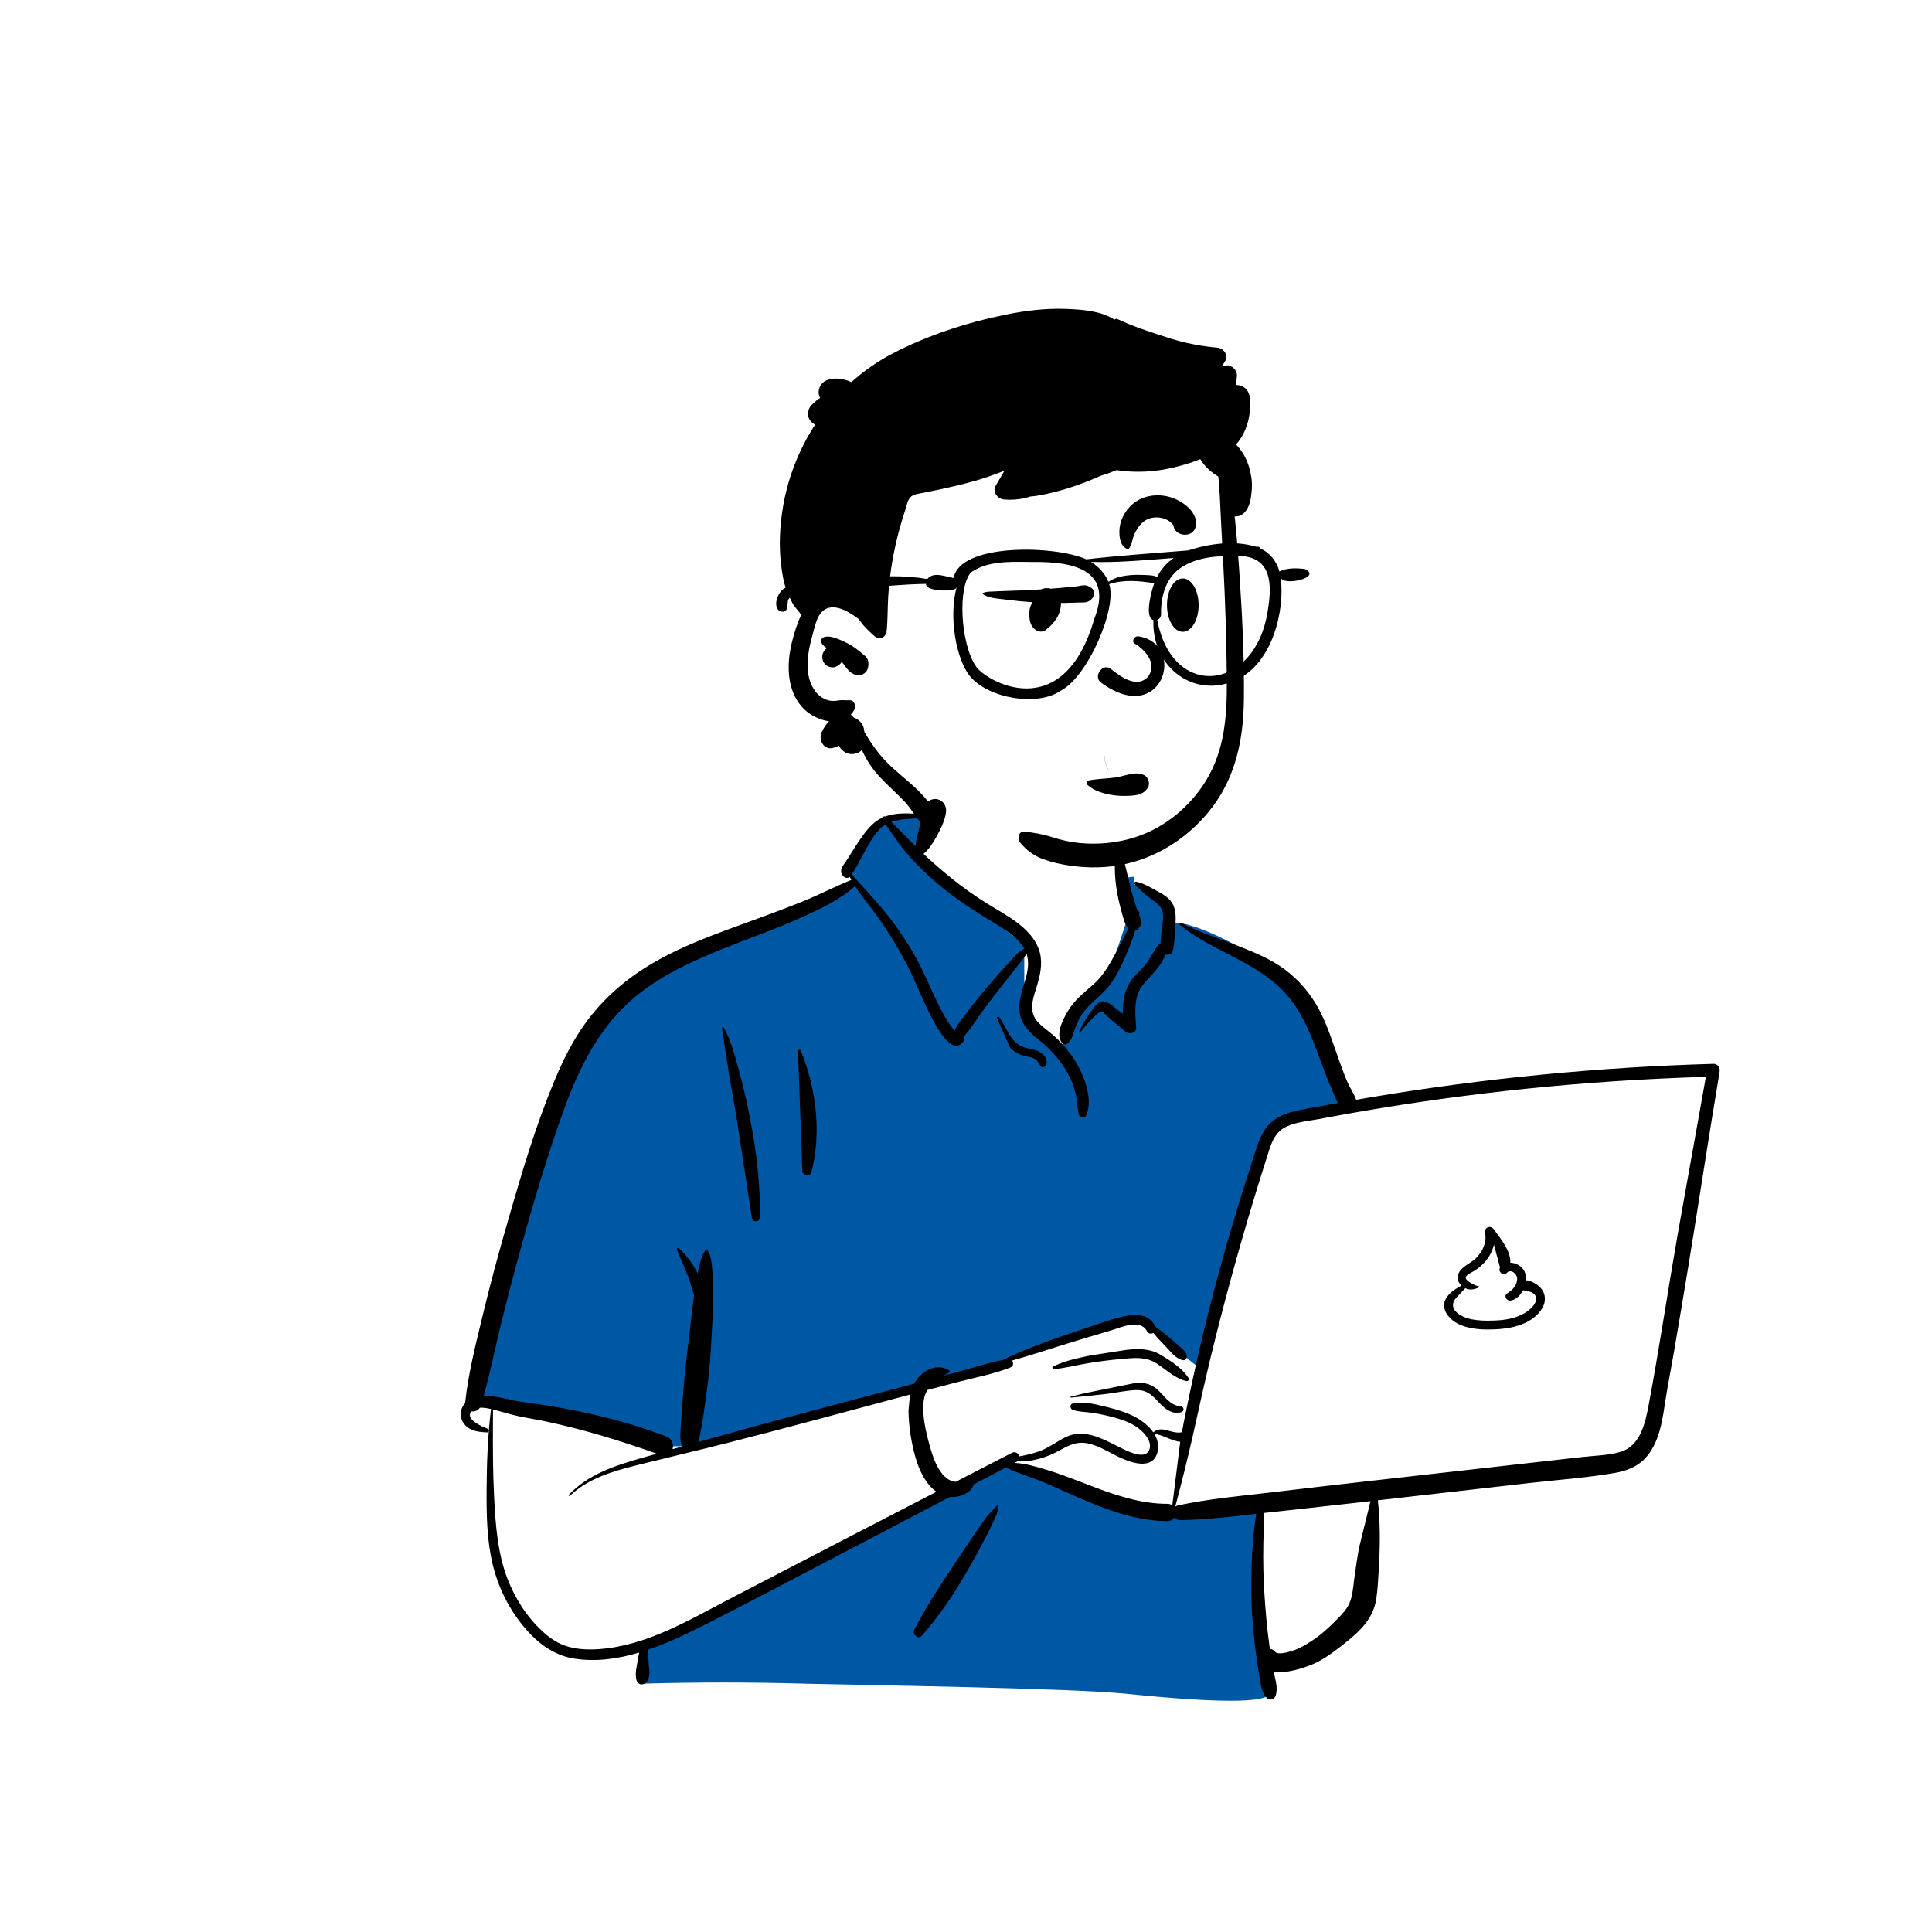 <svg width="276" height="276" viewBox="0 0 276 276" fill="none" xmlns="http://www.w3.org/2000/svg">
<path fill-rule="evenodd" clip-rule="evenodd" d="M143.746 208.665L145.722 209.926L161.884 215.147L171.761 216.407L179.842 215.147V229.01L181.458 241.973C180.739 243.293 173.915 243.293 160.986 241.973C152.744 241.131 122.62 240.723 115.762 240.543L115.373 240.532C107.314 240.299 99.353 240.299 91.489 240.532V235.671L113.937 224.509L134.049 213.166L143.746 208.665ZM132.295 115.753L133.779 116.864L130.538 122.202L146.325 135.005V145.231L151.323 149.971L154.18 145.231L158.206 139.864L161.067 131.164L160.093 125.432L162.052 125.247C162.061 125.639 162.059 126.034 162.047 126.432C162.403 126.182 167.457 127.591 166.193 129.751C166.766 130.252 167.116 131.026 167.185 131.777C171.369 131.565 179.534 136.594 183.098 139.075C185.186 140.738 186.316 143.137 187.156 145.616L187.354 146.22L187.558 146.841L187.763 147.461C188.9 150.87 190.127 154.248 191.789 157.446C191.825 157.45 191.861 157.456 191.896 157.461C192.998 156.491 194.361 157.423 195.577 157.53C195.929 157.194 196.504 157.108 196.813 157.566L196.835 157.599L181.684 160.592L171.688 195.743L162.984 188.66L158.312 189.356L145.973 193.818L131.622 197.555L98.862 206.61H94.69L70.414 200.733L68.226 200.009C68.949 191.32 71.722 182.819 75.134 174.831C76.1 172.028 76.167 168.892 77.083 166.026C83.856 135.515 97.771 136.81 122.242 125.956C119.505 123.409 126.183 116.092 126.792 116.864L126.83 116.861L126.913 116.856L127.02 116.853C127.974 116.825 131.266 116.846 131.621 116.886C131.826 116.485 132.052 116.108 132.295 115.753Z" fill="#0057a3"/>
<path fill-rule="evenodd" clip-rule="evenodd" d="M132.087 115.258C132.849 113.338 135.424 114.084 135.137 116.101C134.965 117.309 134.306 118.585 133.713 119.644C133.23 120.506 132.679 121.347 131.933 121.993C133.262 123.236 134.641 124.434 136.056 125.571C137.599 126.811 139.222 127.955 140.899 129.006C142.37 129.928 143.907 130.745 145.294 131.796C146.583 132.774 147.757 133.95 148.355 135.485C148.992 137.12 148.715 138.808 148.246 140.442L148.192 140.627C147.713 142.245 146.884 144.196 148.034 145.721C148.619 146.498 149.47 147.048 150.205 147.668C150.858 148.22 151.471 148.82 152.033 149.464C153.258 150.869 154.255 152.449 154.884 154.21L154.94 154.37C155.48 155.929 155.874 157.839 155.145 159.37C154.936 159.809 154.262 159.666 154.145 159.239C153.88 158.271 153.894 157.257 153.672 156.276C153.441 155.255 153.057 154.286 152.555 153.369C151.584 151.596 150.269 150.081 148.715 148.8L148.25 148.421C147.037 147.423 145.924 146.365 145.678 144.715C145.414 142.949 146.12 141.267 146.574 139.595C146.89 138.43 146.993 137.314 146.652 136.261C146.234 136.944 145.665 137.593 145.214 138.171C144.317 139.324 143.411 140.469 142.507 141.617C141.581 142.793 140.678 143.989 139.817 145.215C139.432 145.763 139.052 146.315 138.672 146.868C138.387 147.283 137.989 147.698 137.678 148.121C137.754 148.347 137.748 148.609 137.611 148.794C135.961 151.028 133.615 146.366 133.003 145.189C131.757 142.79 130.829 140.242 129.579 137.843C128.283 135.357 126.808 132.938 125.163 130.668C124.169 129.295 123.054 128.006 122.144 126.59C120 128.538 117.179 129.845 114.588 131.029C111.742 132.331 108.784 133.394 105.866 134.523L105.003 134.859C99.974 136.826 94.822 138.988 90.642 142.483C85.73 146.59 82.824 152.315 80.661 158.243C78.171 165.067 76.11 172.076 74.19 179.08C73.207 182.664 72.274 186.264 71.398 189.875C70.625 193.057 69.985 196.27 69.091 199.419C70.904 199.355 72.973 200.058 74.521 200.262C81.579 201.188 88.541 202.664 95.204 205.22C96.027 205.536 96.265 206.36 96.085 207.028C96.56 206.894 97.034 206.758 97.509 206.624C96.989 205.825 97.237 204.397 97.278 203.512L97.281 203.451C97.323 202.271 97.45 201.09 97.533 199.912C97.691 197.667 97.896 195.439 98.169 193.207L98.239 192.649C98.548 190.22 98.776 187.778 99.114 185.354L99.154 185.076C98.992 184.456 98.803 183.843 98.606 183.233C98.079 181.608 97.335 180.079 96.683 178.505C96.607 178.32 96.87 178.214 96.993 178.325C98.097 179.32 98.973 180.583 99.678 181.904C99.69 181.841 99.701 181.779 99.713 181.717L99.794 181.32C99.992 180.353 100.233 179.335 100.825 178.551C100.888 178.467 101.012 178.45 101.072 178.551C101.638 179.512 101.702 180.729 101.789 181.822C101.887 183.059 101.9 184.311 101.882 185.552C101.849 187.976 101.678 190.406 101.542 192.826C101.409 195.204 101.148 197.552 100.811 199.907L100.746 200.348C100.582 201.469 100.447 202.604 100.229 203.717L100.168 204.02C100.052 204.572 99.98 205.35 99.749 205.997C105.7 204.332 111.66 202.706 117.631 201.109C121.947 199.954 126.267 198.817 130.586 197.672C130.814 197.26 131.097 196.876 131.451 196.532C132.618 195.399 134.164 194.894 135.582 195.766C135.698 195.837 135.707 196.018 135.582 196.086C135.311 196.235 135.039 196.388 134.771 196.547L137.364 195.843C139.302 195.316 141.264 194.658 143.248 194.291C146.901 192.484 150.831 191.175 154.68 189.882L155.134 189.728C157.105 189.054 159.143 188.3 161.179 187.927C162.67 187.653 164.42 187.983 165.019 189.514C165.778 190.016 166.492 190.605 167.181 191.185C167.679 191.603 168.157 192.049 168.643 192.482L168.732 192.561C169.129 192.906 169.443 193.137 169.541 193.687C169.591 193.971 169.411 194.355 169.062 194.317C167.993 194.203 167.124 192.961 166.4 192.219C165.84 191.646 165.275 191.053 164.764 190.423C164.466 190.586 164.058 190.557 163.868 190.196C162.885 188.33 160.191 189.623 158.701 190.066L156.565 190.7C155.498 191.017 154.431 191.336 153.366 191.66C150.438 192.551 147.524 193.549 144.57 194.368C144.834 194.659 144.798 195.177 144.296 195.374C141.983 196.284 139.446 196.754 137.043 197.379C135.526 197.773 134.01 198.17 132.495 198.569C132.235 198.991 132.048 199.469 131.97 200.024C131.68 202.068 132.238 204.426 132.781 206.402L132.863 206.697C133.31 208.286 133.967 210.234 135.334 211.237C135.668 211.482 136.093 211.652 136.522 211.691C139.199 210.31 141.876 208.928 144.554 207.55C145.05 207.294 145.509 207.64 145.62 208.051C146.564 207.896 147.507 207.651 148.365 207.359C149.807 206.868 150.933 205.932 152.285 205.284C154.9 204.031 157.572 205.57 159.914 206.74L160.453 207.006C161.504 207.517 163.688 208.498 164.192 207.101C164.68 205.749 163.139 204.305 162.144 203.696C160.957 202.971 159.576 202.583 158.235 202.259C157.47 202.075 156.695 201.924 155.915 201.814C155.031 201.689 154.118 201.708 153.266 201.42C152.843 201.278 152.778 200.604 153.266 200.493C154.577 200.194 156.141 200.52 157.509 200.853L158.224 201.03C159.602 201.369 160.993 201.794 162.248 202.47C163.16 202.962 164.124 203.71 164.753 204.624C165.299 204.115 165.979 204.132 166.688 204.321L167.072 204.428C167.707 204.605 168.222 204.726 168.84 204.604C168.922 204.153 169.006 203.702 169.096 203.252C169.976 198.82 170.942 194.406 172.007 190.015C173.845 182.441 175.972 174.95 178.369 167.536L178.61 166.795C179.163 165.099 179.608 163.252 180.499 161.694C181.342 160.221 182.693 159.372 184.298 158.923C186.119 158.413 188.033 158.146 189.891 157.802C190.305 157.725 190.721 157.652 191.136 157.577C190.785 156.942 190.523 156.222 190.288 155.669L190.246 155.573C189.74 154.416 189.285 153.237 188.846 152.053L188.517 151.162C187.724 149.018 186.905 146.909 185.79 144.903C184.617 142.792 183.06 141.067 181.118 139.638C177.161 136.726 172.391 135.241 168.552 132.128C168.395 132.001 168.597 131.783 168.756 131.863C171.348 133.169 174.146 134.057 176.842 135.12L177.374 135.33C179.505 136.177 181.669 137.099 183.513 138.47C185.569 139.999 187.188 141.898 188.406 144.155C189.605 146.381 190.372 148.872 191.219 151.25L191.445 151.883C191.787 152.833 192.139 153.78 192.543 154.704C192.864 155.438 193.462 156.276 193.735 157.114C194.479 156.984 195.223 156.855 195.968 156.73C212.106 154.029 228.425 152.441 244.779 151.977C245.419 151.959 245.75 152.571 245.656 153.131C244.086 162.435 242.691 171.772 241.161 181.083C240.493 185.147 239.812 189.208 239.114 193.267C238.761 195.324 238.353 197.372 238.018 199.432C237.748 201.095 237.552 202.771 237.088 204.396C236.673 205.852 236.034 207.257 234.986 208.368C233.856 209.566 232.279 210.146 230.692 210.42C226.662 211.116 222.528 211.4 218.466 211.863L196.836 214.33C197.152 217.21 197.176 220.046 197.031 222.96L196.948 224.55C196.881 225.83 196.8 227.111 196.617 228.378C196.387 229.966 195.662 231.311 194.594 232.498C193.614 233.587 192.423 234.517 191.265 235.408C190.062 236.333 188.82 237.226 187.406 237.798L187.222 237.871C185.982 238.356 183.655 239.108 181.96 238.833C182.182 239.946 182.61 241.143 182.23 242.245C182.054 242.756 181.387 243.011 180.978 242.576C180.168 241.714 180.105 240.574 179.913 239.449C179.714 238.278 179.542 237.103 179.389 235.925C179.093 233.647 178.863 231.349 178.793 229.052C178.721 226.693 178.749 224.331 178.876 221.974C178.941 220.764 179.022 219.555 179.175 218.353C179.24 217.84 179.307 217.327 179.383 216.815C179.411 216.629 179.442 216.443 179.475 216.258L177.534 216.478C174.557 216.811 171.579 217.112 168.581 217.158C168.226 217.164 167.953 217.002 167.774 216.766C167.584 217.076 167.253 217.299 166.779 217.297C162.592 217.281 158.694 215.909 154.886 214.291C152.966 213.476 151.077 212.593 149.155 211.784C147.361 211.029 145.443 210.491 143.692 209.641L139.091 212.06C139.057 212.179 139.014 212.292 138.968 212.386C138.668 212.999 138.078 213.331 137.475 213.582C136.896 213.823 136.296 213.898 135.712 213.837C132.223 215.67 128.733 217.501 125.24 219.328L121.747 221.154C114.787 224.787 107.855 228.48 100.851 232.027L100.336 232.288C97.917 233.504 95.319 234.736 92.635 235.656C92.587 236.337 92.617 237 92.674 237.721L92.688 237.878C92.768 238.73 92.939 239.798 92.258 240.405C91.903 240.72 91.269 240.721 91.028 240.246C90.591 239.383 90.984 238.023 91.122 237.086C91.171 236.753 91.231 236.41 91.32 236.078C88.243 236.996 85.072 237.442 81.94 236.926C78.891 236.424 76.529 234.498 74.625 232.143C72.616 229.657 71.188 226.76 70.422 223.654C69.55 220.121 69.493 216.471 69.514 212.852C69.535 208.997 69.678 205.124 70.145 201.295C69.633 201.174 69.065 201.07 68.547 201.106C68.29 201.517 67.793 201.69 67.344 201.637C66.366 202.718 68.845 203.822 69.638 204.099C69.913 204.195 69.883 204.643 69.566 204.629L69.366 204.62C68.142 204.555 66.877 204.345 66.157 203.204C65.581 202.29 65.754 201.207 66.441 200.461C66.896 196.156 67.981 191.964 68.992 187.765C69.983 183.643 71.086 179.547 72.255 175.472L72.779 173.648C74.619 167.259 76.543 160.818 79.082 154.683C80.349 151.619 81.81 148.612 83.789 145.941C85.634 143.451 87.813 141.32 90.317 139.5C94.985 136.107 100.462 134.057 105.844 132.104L106.085 132.016C108.874 131.005 111.656 129.981 114.414 128.885C116.852 127.916 119.188 126.688 121.615 125.704C121.536 125.56 121.46 125.415 121.387 125.268L121.342 125.306C121.335 125.312 121.327 125.318 121.318 125.324C121.074 125.493 120.715 125.41 120.514 125.22C119.946 124.683 120.138 124.086 120.517 123.529L120.567 123.458C121.03 122.807 121.444 122.118 121.872 121.444L122.14 121.022C122.858 119.894 123.613 118.76 124.571 117.828C125.014 117.396 125.5 117.073 126.014 116.832C125.97 116.739 126.356 116.548 126.466 116.644C128.096 116.046 129.971 116.172 131.748 116.337M195.79 214.449L193.523 214.707C191.03 214.992 188.536 215.267 186.041 215.539L180.623 216.13C180.609 216.439 180.572 216.742 180.565 216.976C180.529 218.182 180.503 219.388 180.478 220.594C180.428 223.012 180.483 225.431 180.642 227.844C180.796 230.182 180.998 232.521 181.313 234.843L181.378 235.307L181.415 235.551C181.672 235.576 181.924 235.699 182.134 235.95C182.593 236.499 184.252 235.965 184.9 235.734C185.966 235.354 186.97 234.712 187.896 234.067C188.8 233.438 189.614 232.705 190.397 231.932L191.037 231.297C191.674 230.663 192.312 229.987 192.702 229.189C193.231 228.106 193.3 226.778 193.455 225.599C193.646 224.149 193.874 222.699 194.114 221.256M130.001 199.228L129.765 199.29C121.226 201.565 112.7 203.907 104.135 206.081C99.896 207.157 95.637 208.155 91.393 209.211L90.706 209.383C87.358 210.232 83.97 211.253 81.406 213.687C81.311 213.777 81.174 213.639 81.263 213.544C84.026 210.595 87.956 209.347 91.729 208.264C92.427 208.064 93.125 207.869 93.823 207.67C88.691 205.836 83.479 204.24 78.146 203.102C76.772 202.809 75.383 202.594 74.011 202.3C73.054 202.095 72.12 201.798 71.173 201.552L70.428 201.364L70.418 203.724C70.406 207.066 70.412 210.406 70.582 213.748L70.614 214.367C70.812 218.086 71.122 221.882 72.439 225.389C73.508 228.239 75.213 230.923 77.443 232.999C78.572 234.049 79.784 234.867 81.284 235.27C82.676 235.645 84.135 235.689 85.566 235.589C92.431 235.109 98.542 231.37 104.506 228.274C114.26 223.211 124.015 218.15 133.779 213.107C133.515 212.926 133.266 212.717 133.04 212.483C131.731 211.127 131.04 209.271 130.587 207.474C130.104 205.561 129.815 203.511 129.782 201.536M142.424 215.061C142.51 215.015 142.61 215.073 142.614 215.17C142.644 215.918 142.232 216.656 141.924 217.329L141.892 217.401C141.518 218.235 141.108 219.058 140.684 219.869C139.838 221.487 138.958 223.089 138.039 224.668C136.193 227.844 134.141 230.886 131.715 233.651C131.167 234.276 130.266 233.475 130.617 232.802C132.313 229.56 134.289 226.498 136.323 223.463C137.341 221.944 138.359 220.423 139.388 218.91C139.817 218.279 140.251 217.65 140.697 217.031L140.967 216.66M243.698 153.834C235.129 154.094 226.57 154.654 218.042 155.532C210.111 156.348 202.209 157.435 194.351 158.79C192.71 159.073 191.071 159.368 189.434 159.674L188.452 159.859C186.814 160.17 184.814 160.299 183.356 161.176C181.819 162.1 181.404 164.032 180.892 165.626C180.291 167.499 179.705 169.379 179.135 171.262C176.871 178.742 174.803 186.286 172.958 193.88C172.042 197.65 171.229 201.44 170.373 205.223C169.612 208.585 168.773 211.908 167.896 215.236C168.004 215.151 168.137 215.087 168.297 215.053C172.651 214.124 177.096 213.721 181.515 213.207L181.943 213.157C186.515 212.618 191.087 212.083 195.661 211.568L225.949 208.153C227.735 207.952 229.648 207.924 231.387 207.444C234.342 206.626 235.035 203.314 235.531 200.675L235.546 200.596C237.041 192.625 238.231 184.585 239.625 176.594M168.601 205.97C167.425 205.892 165.816 204.812 164.923 204.89C165.392 205.678 165.603 206.576 165.333 207.536C164.582 210.206 161.185 208.824 159.549 208.009C158.207 207.339 156.912 206.521 155.426 206.207C153.744 205.853 152.604 206.523 151.182 207.297C150.015 207.932 148.743 208.388 147.435 208.624C146.74 208.749 146.08 208.763 145.42 208.714C145.381 208.746 145.336 208.776 145.285 208.803L144.936 208.986C146.513 209.059 148.119 209.547 149.587 209.993C151.107 210.456 152.6 211.014 154.085 211.584L155.546 212.147C159.149 213.531 162.879 214.844 166.779 214.833C167.059 214.832 167.289 214.91 167.47 215.037M162.022 197.603C163.184 197.46 164.256 197.613 165.184 198.371C166.304 199.285 167.056 200.802 168.665 200.901C169.134 200.93 169.243 201.592 168.777 201.73C167.579 202.085 166.609 201.436 165.793 200.592L165.244 200.017C164.438 199.18 163.694 198.533 162.325 198.583C160.859 198.636 159.391 198.976 157.935 199.148C156.285 199.344 154.636 199.511 152.981 199.654C152.904 199.661 152.891 199.54 152.963 199.522L154.817 199.06M160.901 192.841L161.092 192.822C162.779 192.658 164.322 192.651 165.828 193.561L166.117 193.736C167.476 194.564 168.954 195.539 169.803 196.879C169.942 197.099 169.713 197.357 169.48 197.301C167.848 196.908 166.654 195.707 165.281 194.809C163.741 193.8 162.149 193.966 160.392 194.123C158.691 194.275 156.991 194.483 155.307 194.767C153.724 195.034 152.137 195.456 150.538 195.59L150.538 195.587C150.356 195.586 150.252 195.311 150.438 195.218C152.06 194.406 153.939 194.022 155.704 193.651M212.146 176.126C211.983 175.344 212.942 174.981 213.387 175.601L213.481 175.732C214.442 177.051 215.831 178.707 215.76 180.385C216.605 180.404 217.48 180.918 217.809 181.682C217.961 182.035 218.013 182.454 217.979 182.888C218.747 182.947 219.584 183.453 220.053 183.944C220.831 184.76 220.892 185.912 220.334 186.865C219.118 188.942 216.46 189.697 214.216 189.866L214.136 189.872C211.819 190.032 208.48 189.989 206.891 187.996C205.359 186.073 207.052 184.516 208.79 183.671C208.337 183.257 208.103 182.664 208.323 182.038C208.71 180.937 210.075 180.512 210.846 179.748C211.786 178.815 212.408 177.536 212.16 176.199M213.419 177.816C213.164 178.93 212.536 179.948 211.662 180.755C211.327 181.063 210.961 181.338 210.573 181.574L210.526 181.601C210.181 181.796 209.333 182.159 209.399 182.595C209.466 183.042 210.847 183.743 211.223 183.743C211.309 183.743 211.357 183.877 211.27 183.916C210.588 184.218 209.992 184.348 209.325 184.029C208.879 184.485 208.446 184.957 208.017 185.425C207.259 186.253 207.518 187.127 208.415 187.743C209.854 188.734 212.043 188.71 213.723 188.638C215.414 188.566 217.221 188.187 218.542 187.058L218.6 187.008C219.318 186.368 219.973 185.283 218.874 184.667C218.443 184.426 217.978 184.44 217.57 184.322C217.187 185.074 216.567 185.676 215.81 185.792C215.198 185.886 214.776 185.115 215.333 184.746L215.458 184.668C216.157 184.221 216.753 183.532 216.737 182.635C216.727 182.012 215.859 181.226 215.294 181.811L215.268 181.839C214.795 182.373 213.963 181.7 214.274 181.108L214.289 181.081M103.137 146.853C103.135 146.719 103.323 146.669 103.388 146.785C104.486 148.721 105.06 151.094 105.644 153.227C106.257 155.461 106.751 157.718 107.195 159.992C108.095 164.596 108.574 169.173 108.607 173.865C108.611 174.535 107.522 174.713 107.416 174.027C106.709 169.463 106.032 164.894 105.319 160.331C104.961 158.036 104.544 155.75 104.144 153.462M114.003 150.225C113.922 149.958 114.31 149.869 114.409 150.113C116.612 155.534 117.358 161.677 115.943 167.396C115.727 168.271 114.449 167.892 114.612 167.028M142.415 145.409C142.404 145.209 142.663 145.177 142.761 145.315C143.804 146.789 144.237 148.764 146.068 149.526C146.983 149.906 148.011 149.84 148.819 150.482C149.359 150.912 149.773 151.59 149.368 152.241C149.237 152.452 148.871 152.557 148.694 152.328C148.435 151.995 148.298 151.597 147.946 151.347C147.45 150.995 146.781 150.974 146.212 150.808C145.476 150.594 144.827 150.22 144.296 149.664M159.852 120.818C159.96 120.763 160.063 120.798 160.132 120.892C160.23 121.024 160.218 121.154 160.098 121.245C160.258 121.574 160.448 122.399 160.475 122.519C160.585 123.006 160.702 123.49 160.824 123.973C161.071 124.949 161.287 125.932 161.534 126.907C161.796 127.941 162.108 128.965 162.455 129.973C162.477 130.038 162.502 130.105 162.528 130.173L162.567 130.275L162.577 130.259C162.648 130.147 162.795 130.226 162.777 130.344C162.761 130.451 162.739 130.558 162.721 130.666L162.757 130.763C162.984 131.375 163.14 132.021 162.723 132.561C162.567 132.763 162.396 132.883 162.182 132.919C161.84 134.051 161.41 135.163 160.949 136.23L160.815 136.542C160.138 138.099 159.415 139.636 158.338 140.962C157.161 142.409 155.542 143.398 154.516 144.984C154.04 145.721 153.708 146.497 153.438 147.331L153.337 147.647C153.146 148.236 152.925 148.807 152.374 149.153C152.198 149.263 151.934 149.228 151.792 149.078C150.661 147.879 151.845 145.639 152.527 144.478C153.475 142.864 154.847 141.831 156.22 140.613C157.701 139.299 158.645 137.543 159.559 135.813C160.118 134.753 160.659 133.67 161.227 132.605C160.633 132.078 160.443 131.033 160.242 130.306L160.223 130.24C159.891 129.076 159.626 127.882 159.459 126.682C159.298 125.529 159.231 124.392 159.274 123.232L159.286 122.937M162.061 126.308C161.93 126.127 162.147 125.923 162.327 125.961C163.423 126.188 164.493 126.852 165.476 127.39L165.581 127.447C166.366 127.871 167.155 128.391 167.567 129.215C168.015 130.11 167.978 131.142 167.917 132.115L167.911 132.206C167.836 133.373 167.824 134.586 167.578 135.732C167.452 136.319 166.922 136.484 166.469 136.345C165.93 138.052 164.415 139.309 163.309 140.656C161.899 142.373 162.164 144.691 162.312 146.759C162.371 147.596 161.333 147.834 160.798 147.387L159.565 146.361C159.359 146.189 159.154 146.017 158.95 145.845C158.775 145.697 158.601 145.549 158.429 145.398L158.172 145.17C158.058 145.068 157.555 144.505 157.408 144.481C157.052 144.424 156.205 145.366 155.916 145.661L155.879 145.698C155.334 146.234 154.841 146.81 154.382 147.422C154.298 147.534 154.133 147.441 154.193 147.311C154.604 146.428 155.082 145.584 155.65 144.794L155.765 144.637C156.142 144.126 156.649 143.226 157.316 143.075C158.13 142.891 158.943 143.709 159.535 144.164L159.572 144.192C159.854 144.404 160.133 144.62 160.411 144.837C160.382 143.297 160.575 141.742 161.368 140.415C161.927 139.479 162.765 138.786 163.482 137.982C164.279 137.087 164.696 135.987 165.418 135.054C165.511 134.934 165.64 134.87 165.778 134.849C165.806 134.099 165.916 133.342 166.001 132.601L166.026 132.379C166.112 131.573 166.315 130.589 165.922 129.835C165.55 129.122 164.697 128.619 164.066 128.135L163.55 127.734M126.52 117.789C126.191 117.98 125.882 118.218 125.603 118.515C124.723 119.451 124.093 120.616 123.481 121.736C123.151 122.34 122.834 122.95 122.501 123.552C122.357 123.814 122.208 124.073 122.058 124.332C121.988 124.451 121.782 124.688 121.679 124.834C121.793 124.994 121.911 125.151 122.031 125.307C122.076 125.366 125.233 128.814 126.334 130.164C128.019 132.231 129.525 134.414 130.813 136.751C132.074 139.039 133.034 141.462 134.202 143.795C134.787 144.963 135.44 146.123 136.272 147.133C136.304 147.173 136.338 147.21 136.371 147.249C136.689 146.388 137.503 145.467 137.903 144.938L137.94 144.888C138.847 143.663 139.804 142.475 140.783 141.306C141.676 140.24 142.592 139.196 143.531 138.169L143.884 137.785C144.538 137.077 145.368 136.017 146.325 135.512C146.223 135.328 146.104 135.147 145.968 134.968C145.071 133.793 143.803 132.94 142.552 132.171L141.741 131.676C138.683 129.808 135.673 127.853 133.018 125.426C131.614 124.142 130.229 122.796 129.048 121.298L128.631 120.768M131.622 116.864C130.191 116.984 128.644 116.956 127.321 117.423C128.497 118.538 129.615 119.742 130.764 120.876C130.866 120.109 131.075 119.352 131.253 118.604" fill="black"/>
<path fill-rule="evenodd" clip-rule="evenodd" d="M143.71 44.942C146.508 44.375 149.38 44.022 152.237 44.128L152.457 44.137C154.606 44.223 157.328 44.414 159.203 45.67C159.311 45.561 159.484 45.505 159.642 45.581C161.87 46.649 164.321 47.422 166.667 48.19C169.002 48.953 171.425 49.458 173.872 49.661C174.793 49.738 175.581 50.737 174.998 51.633C174.86 51.846 174.725 52.062 174.59 52.278C174.815 52.255 175.04 52.23 175.265 52.207C176.006 52.133 176.746 52.927 176.702 53.651C176.674 54.107 176.625 54.557 176.553 55.002C176.835 54.996 177.116 55.038 177.387 55.154C178.758 55.736 178.663 57.377 178.56 58.627C178.418 60.36 177.773 62.196 176.575 63.493C177.469 64.427 178.102 65.542 178.48 66.866C178.754 67.832 178.907 68.862 178.831 69.869L178.807 70.17C178.714 71.262 178.529 72.471 177.747 73.257C177.346 73.662 176.851 73.81 176.38 73.763C176.665 76.28 176.848 78.811 177.02 81.334L177.1 82.539C177.484 88.369 177.773 94.236 177.697 100.076C177.627 105.533 176.554 110.829 173.223 115.26C170.188 119.295 165.832 122.269 160.904 123.4C158.249 124.01 155.537 124.053 152.849 123.664C151.546 123.475 150.235 123.185 148.998 122.728C147.629 122.22 146.646 121.473 145.724 120.353C145.289 119.822 145.499 118.692 146.366 118.798C147.678 118.958 148.876 119.15 150.133 119.54L150.314 119.597C151.566 120.001 152.864 120.301 154.174 120.429C156.856 120.69 159.58 120.427 162.15 119.61C166.334 118.278 169.938 115.309 172.248 111.578C174.989 107.157 175.299 102.137 175.26 97.053C175.217 91.474 175.037 85.891 174.742 80.318L174.692 79.389C174.536 76.521 174.385 73.651 174.253 70.781C174.212 69.881 174.149 68.974 174.036 68.076C173.002 67.467 172.076 66.628 171.472 65.593C170.259 66.097 168.983 66.46 167.809 66.75C165.09 67.422 162.266 67.585 159.499 67.165C158.752 67.475 157.991 67.747 157.218 67.981C157.009 68.074 156.8 68.166 156.591 68.255C154.727 69.057 152.837 69.735 150.869 70.232L150.386 70.353C149.351 70.61 148.226 70.862 147.124 70.942C146.943 71.012 146.748 71.071 146.534 71.124C145.531 71.368 144.49 71.446 143.461 71.359C142.459 71.275 141.735 70.257 142.287 69.305C142.69 68.61 143.097 67.917 143.508 67.226C142.08 67.823 140.605 68.32 139.117 68.742C137.616 69.166 136.093 69.525 134.567 69.854C133.752 70.029 132.933 70.184 132.12 70.358C131.537 70.483 130.643 70.547 130.168 70.933C129.643 71.356 129.494 72.342 129.295 72.951C129.034 73.741 128.788 74.535 128.564 75.338C128.118 76.941 127.753 78.566 127.47 80.208C127.186 81.852 126.996 83.512 126.891 85.177C126.785 86.841 126.831 88.515 126.661 90.172C126.57 91.05 125.631 91.502 124.937 90.888C124.856 90.816 124.774 90.743 124.693 90.67L124.572 90.559C123.979 90.019 123.403 89.446 122.929 88.802C122.843 88.683 122.76 88.558 122.683 88.433C122.671 88.433 122.66 88.429 122.647 88.42L122.516 88.32C121.066 87.237 118.645 85.824 117.232 87.624C116.782 88.198 116.551 88.928 116.36 89.633L116.024 90.894C115.807 91.717 115.602 92.545 115.483 93.387C115.212 95.274 115.348 97.449 116.641 98.961C117.157 99.566 117.868 99.998 118.662 100.112C119.105 100.173 119.542 100.097 119.981 100.041C120.427 99.986 120.857 100.076 121.303 100.032C122.013 99.962 122.323 100.816 122.058 101.352C121.914 101.64 121.746 101.889 121.554 102.099C121.708 102.232 121.855 102.377 121.997 102.528C122.416 102.663 122.792 102.953 123.074 103.336C123.301 103.646 123.419 103.982 123.439 104.337C123.464 104.425 123.486 104.515 123.506 104.607L123.89 105.234C123.975 105.372 124.059 105.507 124.143 105.641C125.122 107.189 126.208 108.5 127.557 109.735C128.857 110.923 130.267 111.987 131.487 113.262L131.631 113.413C132.769 114.618 133.968 116.076 133.523 117.827C133.408 118.278 132.783 118.602 132.374 118.297C131.061 117.318 130.399 115.766 129.285 114.578C128.138 113.354 126.867 112.253 125.717 111.033C124.629 109.881 123.771 108.575 123.124 107.139C122.866 107.425 122.49 107.628 121.968 107.707C121.072 107.843 120.237 107.315 119.846 106.535C119.595 106.647 119.339 106.748 119.081 106.827C117.723 107.245 116.868 105.727 117.381 104.605C117.655 104.004 117.997 103.482 118.422 103.043C117.094 102.859 115.743 102.169 114.87 101.309C112.68 99.147 112.379 95.897 112.872 93.007C113.134 91.475 113.585 89.925 114.171 88.487C114.273 88.236 114.383 87.984 114.503 87.736C114.436 87.734 114.368 87.705 114.325 87.649C113.929 87.106 113.447 86.661 113.153 86.052C112.883 85.494 112.582 84.929 112.368 84.347C111.929 83.157 111.714 81.814 111.571 80.556C111.275 77.979 111.39 75.419 111.782 72.859C112.451 68.499 114.065 64.326 116.443 60.664C116.314 60.596 116.19 60.513 116.074 60.416L116.017 60.365L115.924 60.281C115.245 59.664 115.304 58.508 115.924 57.883L116.12 57.686C116.368 57.438 116.582 57.242 116.982 56.973C117.041 56.933 117.102 56.895 117.163 56.861C116.953 56.471 116.88 56.016 117.026 55.514C117.535 53.765 120.04 53.827 121.628 54.589C123.385 53.014 125.333 51.647 127.444 50.54C132.473 47.904 138.159 46.066 143.71 44.942ZM117.718 91.014C118.657 90.706 119.904 91.353 120.748 91.742C121.818 92.235 122.728 92.964 123.61 93.735C124.049 94.12 124.127 94.75 124.018 95.288C124.007 95.342 123.997 95.398 123.984 95.454C123.867 96.028 123.23 96.48 122.665 96.464C121.484 96.432 120.922 95.407 120.253 94.539C120.174 94.68 120.076 94.809 119.954 94.907L119.871 94.972C119.594 95.184 119.288 95.353 118.922 95.337C118.662 95.324 118.413 95.258 118.183 95.137C117.61 94.833 117.357 94.088 117.513 93.481C117.61 93.099 117.832 92.8 118.122 92.593L118.014 92.519C117.783 92.357 117.571 92.186 117.407 91.934L117.37 91.875H117.384C117.205 91.565 117.322 91.144 117.718 91.014Z" fill="black"/>
<path fill-rule="evenodd" clip-rule="evenodd" d="M159.349 111.072C160.706 110.882 162.166 110.112 163.462 110.738C164.069 111.031 164.356 112.032 163.946 112.589C163.321 113.438 162.674 113.579 161.659 113.661C160.897 113.722 160.131 113.727 159.372 113.639L159.178 113.615C157.823 113.439 156.414 113.06 155.364 112.147C155.149 111.96 155.26 111.556 155.535 111.498C156.782 111.235 158.087 111.248 159.349 111.072ZM157.751 107.938C157.751 107.927 157.767 107.927 157.768 107.938C157.801 108.716 158.019 109.437 158.422 110.102C158.427 110.112 158.413 110.12 158.407 110.111C158.004 109.445 157.784 108.717 157.751 107.938ZM162.03 91.886C163.386 92.713 165.452 94.639 163.994 96.688C162.276 98.495 159.804 96.423 158.586 95.487C157.456 94.761 156.187 96.628 157.235 97.475C166.038 104.01 169.611 92.102 162.716 90.915C161.957 90.784 161.675 91.63 162.03 91.886ZM168.971 82.638C169.289 82.638 169.594 82.746 169.871 82.947C170.144 83.144 170.391 83.432 170.597 83.791C170.986 84.471 171.23 85.41 171.23 86.448C171.23 87.486 170.986 88.424 170.597 89.104C170.391 89.463 170.144 89.751 169.871 89.948C169.594 90.149 169.289 90.257 168.971 90.257C168.652 90.257 168.348 90.149 168.07 89.948C167.797 89.751 167.55 89.463 167.344 89.104C166.955 88.424 166.711 87.486 166.711 86.448C166.711 85.41 166.955 84.471 167.344 83.791C167.55 83.432 167.797 83.144 168.07 82.947C168.348 82.746 168.652 82.638 168.971 82.638ZM154.224 83.697L154.344 83.674C155.044 83.546 155.397 83.589 156.006 84.067C156.464 84.426 156.333 85.134 156.006 85.511C155.437 86.17 154.881 86.053 154.102 86.078L154.047 86.08C153.397 86.107 152.747 86.125 152.097 86.135C151.92 86.138 151.742 86.137 151.564 86.138C151.583 87.788 150.634 89.043 149.385 89.998C148.578 90.615 147.556 89.903 147.268 89.135C147.03 88.499 146.979 87.717 147.102 87.021C147.148 86.764 147.244 86.486 147.389 86.248L147.43 86.184L147.424 86.093C147.422 86.071 147.424 86.049 147.423 86.026C146.263 85.956 145.111 85.839 143.958 85.693L143.574 85.643C142.59 85.512 141.145 85.47 140.349 84.829C140.324 84.808 140.333 84.763 140.36 84.749C140.797 84.513 141.241 84.526 141.731 84.505L141.801 84.501C142.333 84.474 142.864 84.451 143.396 84.432L143.929 84.416C145.29 84.377 146.653 84.31 148.013 84.238C148.25 84.225 148.486 84.21 148.723 84.196C148.971 84.092 149.234 84.029 149.494 84.018C149.71 84.008 149.917 84.038 150.112 84.1C150.609 84.062 151.105 84.02 151.601 83.975L152.097 83.928C152.797 83.862 153.533 83.832 154.224 83.697ZM162.82 71.335C164.317 70.598 166.136 70.58 167.677 71.19L167.78 71.231C169.336 71.879 171.212 73.375 170.805 75.238C170.434 76.943 167.766 76.654 167.631 75.042C166.769 73.846 164.838 73.583 163.623 74.344C162.887 74.806 162.381 75.583 162.036 76.367C161.741 77.035 161.686 77.859 161.233 78.441C161.219 78.459 161.189 78.463 161.168 78.458C159.819 78.145 159.788 75.996 160.018 74.953C160.352 73.438 161.424 72.023 162.82 71.335Z" fill="black"/>
<path fill-rule="evenodd" clip-rule="evenodd" d="M181.115 87.19C179.403 98.8 167.451 100.084 165.328 88.558C165.668 88.408 165.914 88.114 165.862 87.542C165.85 85.03 166.628 82.375 168.888 80.978C171.224 79.537 173.957 79.394 176.66 79.43C181.818 79.307 181.709 83.629 181.115 87.19M163.457 82.14C161.838 82.072 159.79 82.129 158.34 83.118C157.941 82.041 156.905 80.892 155.859 80.278C159.749 80.392 163.753 80.008 167.672 79.71C166.734 80.351 165.861 81.314 165.294 82.428C164.768 82.147 164.014 82.173 163.457 82.14M156.322 88.421C151.833 103.91 140.629 97.159 139.408 95.174C137.204 91.889 136.79 83.903 138.709 81.768C141.456 79.838 145.345 80.335 148.591 80.287C154.553 80.368 158.787 82.156 156.322 88.421M186.415 81.296C185.195 81.136 183.892 81.104 182.758 81.642C182.409 80.155 181.313 78.911 180.076 78.364C179.926 78.175 179.948 78.074 179.437 78.103C176.295 77.156 172.779 77.657 169.76 78.627C164.992 79.03 159.99 79.347 155.181 79.902C150.677 77.874 137.085 77.577 136.24 82.575C135.177 82.416 133.368 81.578 132.475 82.715C125.925 81.602 119.158 83.149 112.58 83.838C110.925 84.144 110.072 87.438 111.951 87.393C113.008 87.105 111.919 85.342 113.342 85.209C119.688 84.514 125.896 83.528 132.307 83.413C132.084 84.523 136.548 84.595 136.613 83.947C136.623 83.951 136.633 83.955 136.643 83.959C135.54 88.08 136.535 94.011 138.529 96.567C141.321 99.913 148.333 100.873 151.442 98.72C155.453 96.733 159.625 86.758 158.453 83.444C160.58 82.768 162.682 82.971 164.89 83.316C164.384 84.747 163.512 88.27 164.767 88.575C164.537 95.57 170.886 99.934 176.739 97.065C181.805 94.68 183.577 87.134 182.957 82.553C183.588 83.775 188.883 82.445 186.415 81.296" fill="black"/>
</svg>
